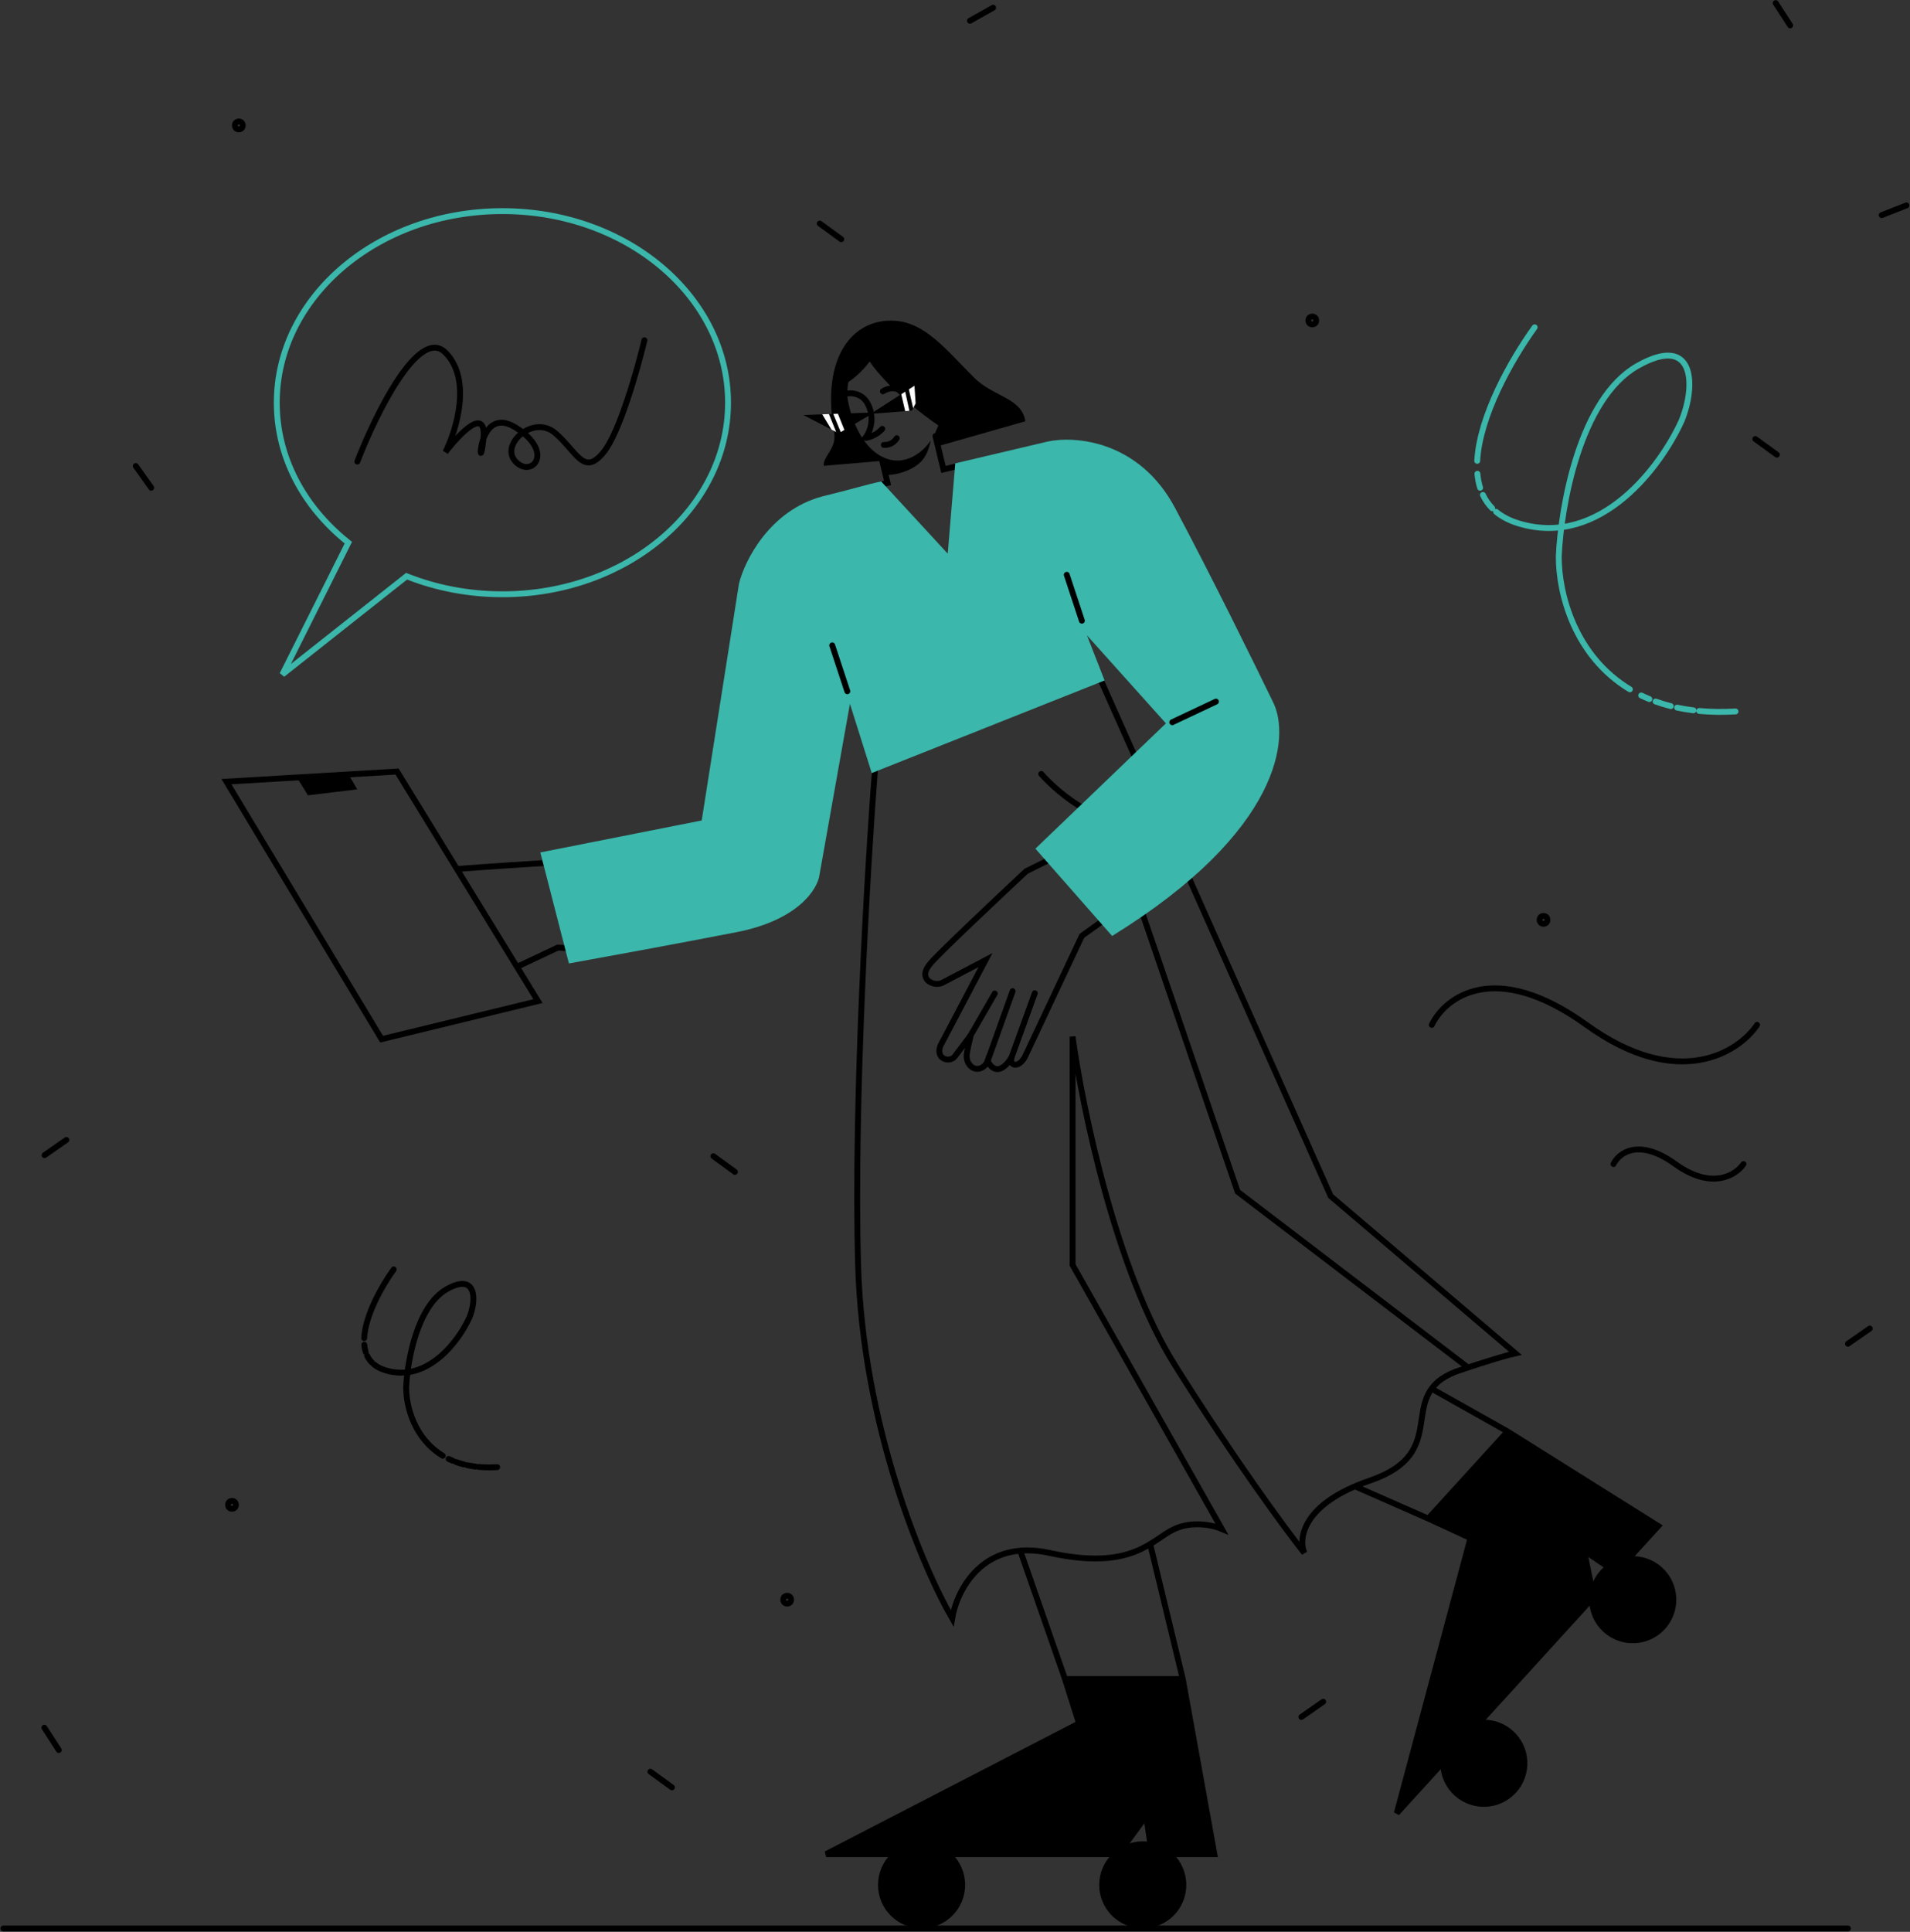 <?xml version="1.0" encoding="UTF-8"?>
<svg width="2605px" height="2634px" viewBox="0 0 2605 2634" version="1.1" xmlns="http://www.w3.org/2000/svg" xmlns:xlink="http://www.w3.org/1999/xlink">
    <rect x="0" y="0" width="2605" height="2634" fill="#333333" stroke="none"/>
    <!-- Generator: Sketch 64 (93537) - https://sketch.com -->
    <title>14</title>
    <desc>Created with Sketch.</desc>
    <g id="Page-1" stroke="none" stroke-width="1" fill="none" fill-rule="evenodd">
        <g id="14" transform="translate(4, 4)">
            <circle id="Oval" stroke="#000000" stroke-width="8" cx="2101.19" cy="1250.18" r="5.331"></circle>
            <circle id="Oval" stroke="#000000" stroke-width="8" cx="983.63" cy="1250.18" r="5.331"></circle>
            <circle id="Oval" stroke="#000000" stroke-width="8" cx="312.401" cy="2047.77" r="5.331"></circle>
            <circle id="Oval" stroke="#000000" stroke-width="8" cx="321.732" cy="167.044" r="5.331"></circle>
            <circle id="Oval" stroke="#000000" stroke-width="8" cx="1785.79" cy="432.938" r="5.331"></circle>
            <circle id="Oval" stroke="#000000" stroke-width="8" cx="1069.59" cy="2177.1" r="5.331"></circle>
            <line x1="2390.02" y1="594.561" x2="2419.38" y2="615.914" id="Path" stroke="#000000" stroke-width="8" stroke-linecap="round"></line>
            <path d="M533.041,1726.69 C516.152,1750.08 494.333,1789.29 492.692,1820.44 M674.087,1996.37 C664.98,1996.91 656.5,1996.76 648.609,1996.02 M492.83,1829.51 C493.139,1832.94 493.758,1836.23 494.729,1839.33 M496.69,1844.36 C498.319,1847.78 500.472,1850.92 503.215,1853.71 M505.946,1856.21 C510.086,1859.62 515.304,1862.39 521.757,1864.35 C579.53,1881.96 622.182,1823.54 636.287,1792.14 C646.205,1767.9 645.878,1730.75 605.256,1753.77 C564.635,1776.79 551.471,1852.51 549.966,1887.48 C549.838,1913.86 561.179,1957.5 599.902,1980.83 M607.849,1985.14 C609.706,1986.04 611.618,1986.89 613.586,1987.7 M617.959,1989.38 C621.353,1990.61 624.903,1991.7 628.614,1992.63 M633.07,1993.67 C636.738,1994.45 640.556,1995.1 644.529,1995.58" id="Shape" stroke="#000000" stroke-width="8" stroke-linecap="round"></path>
            <path d="M2089.1,442.27 C2056.3,487.703 2013.93,563.85 2010.74,624.348 M2363.04,966.03 C2345.35,967.07 2328.88,966.79 2313.55,965.35 M2011.01,641.962 C2011.61,648.623 2012.81,655.007 2014.7,661.038 M2018.5,670.795 C2021.67,677.444 2025.85,683.541 2031.18,688.963 M2036.48,693.819 C2044.52,700.445 2054.66,705.812 2067.19,709.631 C2179.39,743.817 2262.23,630.372 2289.62,569.376 C2308.89,522.306 2308.25,450.159 2229.36,494.865 C2150.46,539.572 2124.9,686.62 2121.97,754.556 C2121.73,805.776 2143.75,890.54 2218.96,935.85 M2234.39,944.21 C2238,945.96 2241.71,947.62 2245.53,949.19 M2254.03,952.46 C2260.62,954.84 2267.51,956.95 2274.72,958.77 M2283.38,960.79 C2290.5,962.31 2297.91,963.55 2305.63,964.5" id="Shape" stroke="#3BB7AB" stroke-width="8" stroke-linecap="round"></path>
            <path d="M1948.75,1393.37 C1966.94,1355.78 2034.59,1303.17 2159.71,1393.37 C2284.82,1483.57 2367.02,1430.95 2392.48,1393.37" id="Path" stroke="#000000" stroke-width="8" stroke-linecap="round"></path>
            <path d="M2196.61,1583.13 C2203.87,1568.11 2230.9,1547.09 2280.89,1583.13 C2330.87,1619.16 2363.72,1598.14 2373.89,1583.13" id="Path" stroke="#000000" stroke-width="8" stroke-linecap="round"></path>
            <line x1="968.95" y1="1572.45" x2="998.31" y2="1593.8" id="Path" stroke="#000000" stroke-width="8" stroke-linecap="round"></line>
            <line x1="1114.01" y1="300.795" x2="1143.37" y2="322.148" id="Path" stroke="#000000" stroke-width="8" stroke-linecap="round"></line>
            <line x1="1318.86" y1="24.309" x2="1350.5" y2="6.52" id="Path" stroke="#000000" stroke-width="8" stroke-linecap="round"></line>
            <line x1="883.08" y1="2411.63" x2="912.44" y2="2432.98" id="Path" stroke="#000000" stroke-width="8" stroke-linecap="round"></line>
            <line x1="86.552" y1="1550.27" x2="56.763" y2="1571.02" id="Path" stroke="#000000" stroke-width="8" stroke-linecap="round"></line>
            <line x1="1800.68" y1="2316.24" x2="1770.89" y2="2336.99" id="Path" stroke="#000000" stroke-width="8" stroke-linecap="round"></line>
            <line x1="2546.13" y1="1807.38" x2="2516.34" y2="1828.13" id="Path" stroke="#000000" stroke-width="8" stroke-linecap="round"></line>
            <line x1="202.227" y1="661.006" x2="181.176" y2="631.428" id="Path" stroke="#000000" stroke-width="8" stroke-linecap="round"></line>
            <line x1="2562.39" y1="289.314" x2="2596.18" y2="276.039" id="Path" stroke="#000000" stroke-width="8" stroke-linecap="round"></line>
            <line x1="2417.82" y1="0.184" x2="2437.57" y2="30.646" id="Path" stroke="#000000" stroke-width="8" stroke-linecap="round"></line>
            <line x1="56.5" y1="2351.62" x2="76.249" y2="2382.08" id="Path" stroke="#000000" stroke-width="8" stroke-linecap="round"></line>
            <polygon id="Path" fill="#000000" fill-rule="nonzero" points="1566.94 2523.98 1652.23 2523.98 1609.17 2285.31 1448.56 2285.31 1467.65 2345.77 1122.69 2523.98 1521.12 2523.98 1559.3 2471.79"></polygon>
            <path d="M1564.92,2102.11 L1609.17,2285.31 M1387.77,2110.97 L1448.56,2285.31 M1448.56,2285.31 L1467.65,2345.77 L1122.69,2523.98 L1521.12,2523.98 L1559.3,2471.79 L1566.94,2523.98 L1652.23,2523.98 L1609.17,2285.31 M1448.56,2285.31 L1609.17,2285.31" id="Shape" stroke="#000000" stroke-width="8" stroke-linecap="round"></path>
            <polygon id="Path" fill="#000000" fill-rule="nonzero" points="2200.17 2139.68 2257.6 2076.63 2052.16 1947.75 1944.01 2066.49 2001.57 2093.09 1901.03 2468.12 2169.32 2173.56 2156.45 2110.19"></polygon>
            <path d="M1949.75,1890.09 L2052.16,1947.75 M1845.4,2023.12 L1944.01,2066.49 M1944.01,2066.49 L2001.57,2093.09 L1901.03,2468.12 L2169.32,2173.56 L2156.45,2110.19 L2200.17,2139.68 L2257.6,2076.63 L2052.16,1947.75 M1944.01,2066.49 L2052.16,1947.75" id="Shape" stroke="#000000" stroke-width="8" stroke-linecap="round"></path>
            <path d="M1502.08,1250.04 L1471.57,1271.95 L1394.82,1434.95 C1387.82,1450.94 1373.06,1451.86 1375.34,1438.18 C1368.54,1449.43 1354.46,1464.23 1342.91,1442.74 C1339.33,1452.83 1324.76,1459.45 1316.48,1445 C1315.62,1443.5 1314.02,1439.22 1314.46,1434.1 C1314.91,1428.98 1318.32,1414.27 1319.97,1407.56 L1298.25,1436.38 C1291.53,1445.31 1271.49,1440.22 1278.67,1421.63 L1340.07,1305.04 L1280.76,1336.24 C1268.89,1341.31 1246.61,1330.84 1264.88,1309.79 C1272.74,1299.34 1355.22,1221.54 1395.48,1183.94 L1437.75,1162.92" id="Path" stroke="#000000" stroke-width="8"></path>
            <path d="M1375.21,1438.88 L1407.34,1350.15 M1342.58,1443.79 L1377.09,1347.39 M1317.77,1411.19 L1352.73,1350.59" id="Shape" stroke="#000000" stroke-width="8" stroke-linecap="round"></path>
            <path d="M1271.84,590.555 L1282.8,636.082 L1302.35,631.375 M1199.19,624.083 L1206.5,654.453 L1186.19,659.343" id="Shape" stroke="#000000" stroke-width="8" stroke-linecap="round"></path>
            <path d="M1273.6,604.837 L1269.99,589.821 L1275.8,576.066 C1221.62,538.74 1190.78,502.385 1182.13,488.873 C1172.08,502.828 1158.68,513.252 1153.24,516.72 C1151.34,524.473 1151.54,534.096 1151.87,537.937 C1154.49,558.196 1167.58,602.707 1198.97,618.688 C1230.36,634.669 1256.35,610.562 1265.42,596.511 C1264.31,602.075 1261.85,612.515 1255.98,620.85 C1243.02,639.259 1211.74,645.233 1202.78,643.073 L1198.3,624.44 L1119.49,631.131 C1118.32,617.569 1137.67,607.679 1133.63,585.037 C1115.29,482.371 1159.34,429.848 1216.13,433.319 C1257.9,435.873 1286.16,472.498 1324.29,510.658 C1350.92,537.311 1389.24,537.936 1394.48,570.37 L1273.6,604.837 Z" id="Path" fill="#000000" fill-rule="nonzero"></path>
            <path d="M1151.42,532.574 C1160.79,531.13 1171.96,534.174 1178.41,544.661 C1187.11,558.829 1187.04,578.807 1176.29,593.007 C1177.55,593.154 1189.99,591.012 1199.33,580.741" id="Path" stroke="#000000" stroke-width="8" stroke-linecap="round"></path>
            <path d="M1200.16,529.531 C1205.88,525.612 1220,521.099 1230.78,534.389" id="Path" stroke="#000000" stroke-width="8" stroke-linecap="round"></path>
            <path d="M1201.5,602.622 C1205.37,602.962 1214.3,601.604 1219.02,593.447" id="Path" stroke="#000000" stroke-width="8" stroke-linecap="round"></path>
            <line x1="0.651" y1="2625.34" x2="2516.34" y2="2625.34" id="Path" stroke="#000000" stroke-width="8" stroke-linecap="round"></line>
            <polygon id="Path" fill="#000000" fill-rule="nonzero" points="1264.96 507.924 1183.35 560.309 1239.6 555.898"></polygon>
            <polygon id="Path" fill="#000000" fill-rule="nonzero" points="1091.62 561.842 1188.54 558.319 1139.82 586.778"></polygon>
            <path d="M1230.57,530.051 L1236.31,556.119 L1230.57,556.555 L1225.21,533.543 L1230.57,530.051 Z M1243.2,521.961 L1244.79,546.042 L1241.4,552.506 L1235.55,526.908 L1243.2,521.961 Z" id="Combined-Shape" fill="#FFFFFF" fill-rule="nonzero"></path>
            <polygon id="Path" fill="#FFFFFF" fill-rule="nonzero" points="1132.46 560.361 1138.8 560.127 1147.61 582.169 1142.65 585.083"></polygon>
            <polygon id="Path" fill="#FFFFFF" fill-rule="nonzero" points="1117.4 560.909 1126.57 560.546 1136.41 585.017 1129.94 581.641"></polygon>
            <path d="M1189.69,1041.75 C1179.26,1173.17 1160.08,1501.66 1166.34,1720.69 C1172.6,1939.71 1254.47,2133.19 1294.63,2202.54 C1300.88,2164.48 1336.24,2093.34 1427.6,2113.37 C1541.81,2138.4 1566.84,2094.6 1598.13,2080.52 C1623.16,2069.25 1651.32,2075.82 1662.27,2080.52 L1458.89,1720.69 L1458.89,1409.36 C1471.93,1505.31 1518.03,1729.14 1598.13,1856.8 C1678.23,1984.46 1749.36,2081.04 1774.92,2113.37 C1766.57,2093.55 1772.73,2046.1 1864.09,2014.81 C1978.3,1975.7 1896.94,1899.04 1981.43,1866.18 C2028.99,1849.91 2055.48,1842.72 2062.78,1841.15 L1810.9,1626.82 L1497.54,923.69" id="Path" stroke="#000000" stroke-width="8"></path>
            <path d="M1511.01,1114.98 L1683.95,1620.81 L1997.71,1860.19 M1416.04,1051.19 C1440.14,1078.6 1503.49,1130.71 1564.16,1119.94" id="Shape" stroke="#000000" stroke-width="8" stroke-linecap="round"></path>
            <polygon id="Path" stroke="#000000" stroke-width="8" points="537.563 1047.95 304.831 1061.73 516.479 1412.86 729.75 1360.96"></polygon>
            <path d="M777.553,1289.37 L756.771,1287.98 L701.826,1313.87 M800.136,1182.39 L754.162,1171.67 C719.163,1173.8 660.595,1177.6 619.367,1180.86" id="Shape" stroke="#000000" stroke-width="8"></path>
            <path d="M1288.59,750.888 L1197.78,652.378 C1180.64,655.89 1155.45,663.639 1118.1,672.669 C1045.04,691.961 1011.2,761.492 1003.84,791.933 L953.05,1114.65 L732.942,1158.26 L771.935,1309.62 C812.81,1302.26 915.7,1283.45 1000.25,1267.03 C1084.8,1250.62 1111.07,1208.2 1113.64,1189.05 L1155.2,955.6 L1184.95,1050.01 L1502.54,923.79 L1478.43,862.22 L1586.17,982.28 L1408.14,1153.13 L1512.8,1272.16 C1744.3,1129.33 1755.66,1000.24 1732.4,953.55 C1708.11,903.27 1647.33,779.824 1598.49,688.293 C1549.64,596.762 1462.52,589.955 1425.07,597.993 L1298.86,627.751 L1288.59,750.888 Z" id="Path" fill="#3BB7AB" fill-rule="nonzero"></path>
            <line x1="1151.65" y1="938.5" x2="1131.03" y2="875.9" id="Path" stroke="#000000" stroke-width="8" stroke-linecap="round"></line>
            <line x1="1471.55" y1="842.3" x2="1450.93" y2="779.697" id="Path" stroke="#000000" stroke-width="8" stroke-linecap="round"></line>
            <line x1="1654.43" y1="952.6" x2="1594.81" y2="980.71" id="Path" stroke="#000000" stroke-width="8" stroke-linecap="round"></line>
            <polygon id="Path" fill="#000000" fill-rule="nonzero" points="415.926 1080.38 400.974 1056.02 471.879 1052.81 483.232 1072.28"></polygon>
            <circle id="Oval" fill="#000000" fill-rule="nonzero" cx="1554.57" cy="2565.96" r="59.375"></circle>
            <circle id="Oval" fill="#000000" fill-rule="nonzero" transform="translate(2222.88, 2177.1) rotate(-47.673) translate(-2222.88, -2177.1) " cx="2222.88" cy="2177.1" r="59.375"></circle>
            <circle id="Oval" fill="#000000" fill-rule="nonzero" cx="1252.91" cy="2565.96" r="59.375"></circle>
            <circle id="Oval" fill="#000000" fill-rule="nonzero" transform="translate(2019.76, 2400.12) rotate(-47.673) translate(-2019.76, -2400.12) " cx="2019.76" cy="2400.12" r="59.375"></circle>
            <path d="M469.644,738.77 L471.082,735.898 L468.587,733.873 C409.865,686.219 373.47,619.175 373.47,545.057 C373.47,401.381 510.621,283.854 681.216,283.854 C851.81,283.854 988.96,401.381 988.96,545.057 C988.96,688.734 851.81,806.261 681.216,806.261 C635.323,806.261 591.795,797.734 552.698,782.458 L550.561,781.623 L548.761,783.045 L381.101,915.59 L469.644,738.77 Z" id="Path" stroke="#3BB7AB" stroke-width="8"></path>
            <path d="M483.32,625.351 C508.306,560.732 567.325,440.541 603.511,476.728 C639.698,512.915 618.589,582.273 603.511,612.428 C622.897,587.011 660.376,548.068 655.206,595.627 C648.744,655.076 644.867,545.224 699.147,578.826 C753.426,612.428 721.117,648.614 699.147,625.351 C677.176,602.089 723.702,560.733 753.426,586.58 C783.151,612.428 792.198,646.029 819.337,612.428 C841.05,585.546 865.43,499.56 874.91,459.928" id="Path" stroke="#000000" stroke-width="8" stroke-linecap="round"></path>
        </g>
    </g>
</svg>